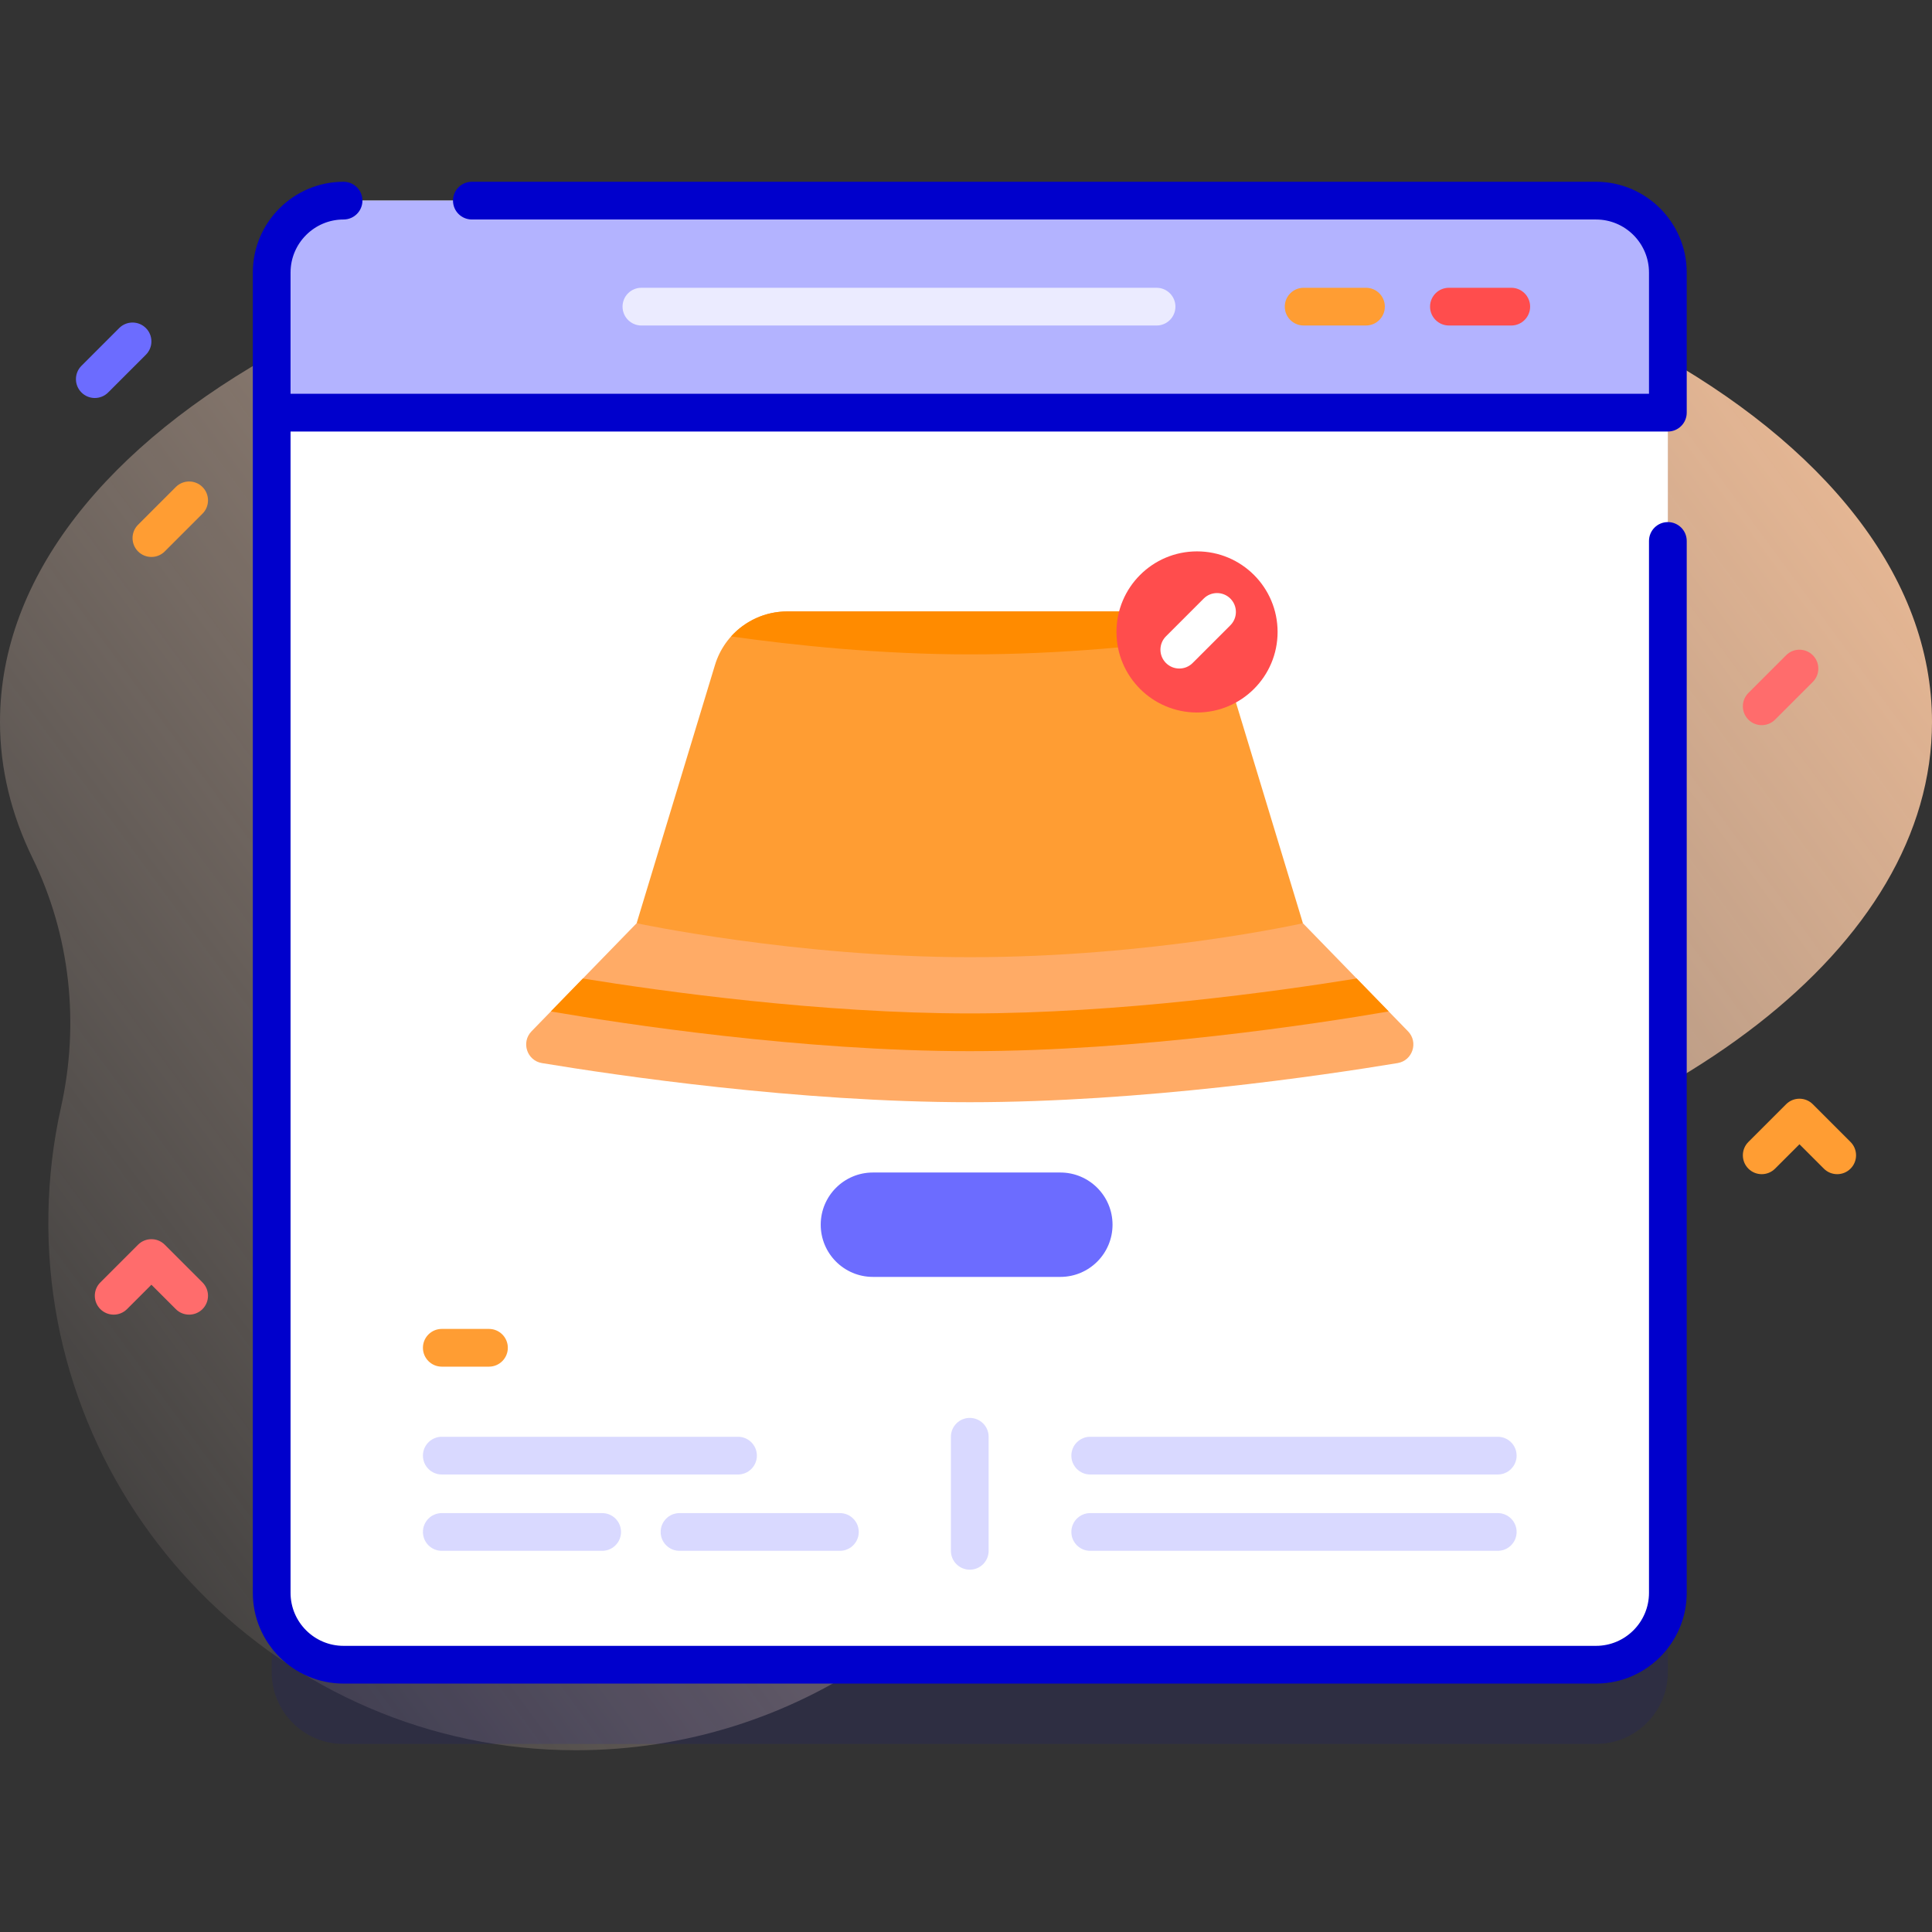 <svg id="Capa_1" enable-background="new 0 0 512 512" height="512" viewBox="0 0 512 512" width="512" xmlns="http://www.w3.org/2000/svg" xmlns:xlink="http://www.w3.org/1999/xlink"><rect x="0" y="0" width="512" height="512" fill="#333333" stroke="none"/><linearGradient id="SVGID_1_" gradientUnits="userSpaceOnUse" x1="508.537" x2="-41.463" y1="5.8" y2="409.8"><stop offset=".002" stop-color="#ffc599"/><stop offset=".992" stop-color="#ffe8dc" stop-opacity="0"/></linearGradient><path d="m512 191.303c0-77.209-114.615-139.799-256-139.799s-256 62.59-256 139.799c0 12.48 2.999 24.577 8.62 36.089 10.007 20.491 12.502 43.828 7.537 66.086-2.036 9.127-3.179 18.59-3.333 28.294-1.235 77.812 61.961 142.061 139.782 142.06 58.443 0 108.503-35.865 129.385-86.785 11.468-27.964 35.565-48.919 65.155-55.077 96.38-20.057 164.854-70.992 164.854-130.667z" fill="url(#SVGID_1_)"/><path d="m422.952 462.168h-331.904c-10.52 0-19.048-8.528-19.048-19.048v-349.904c0-10.52 8.528-19.048 19.048-19.048h331.905c10.52 0 19.048 8.528 19.048 19.048v349.904c-.001 10.52-8.529 19.048-19.049 19.048z" fill="#00c" opacity=".1"/><path d="m422.952 441.168h-331.904c-10.52 0-19.048-8.528-19.048-19.048v-349.904c0-10.52 8.528-19.048 19.048-19.048h331.905c10.52 0 19.048 8.528 19.048 19.048v349.904c-.001 10.52-8.529 19.048-19.049 19.048z" fill="#fff"/><path d="m442 109.358v-37.142c0-10.52-8.528-19.048-19.048-19.048h-331.904c-10.52 0-19.048 8.528-19.048 19.048v37.143h370z" fill="#b3b3ff"/><path d="m442 114.358c2.762 0 5-2.239 5-5v-37.142c0-13.26-10.788-24.048-24.048-24.048h-297.904c-2.762 0-5 2.239-5 5s2.238 5 5 5h297.904c7.746 0 14.048 6.302 14.048 14.048v32.143h-360v-32.143c0-7.746 6.302-14.048 14.048-14.048 2.762 0 5-2.239 5-5s-2.238-5-5-5c-13.26 0-24.048 10.788-24.048 24.048v349.904c0 13.26 10.788 24.048 24.048 24.048h331.904c13.26 0 24.048-10.788 24.048-24.048v-278.761c0-2.761-2.238-5-5-5s-5 2.239-5 5v278.761c0 7.746-6.302 14.048-14.048 14.048h-331.904c-7.746 0-14.048-6.302-14.048-14.048v-307.762z" fill="#00c"/><path d="m400.5 86.263h-16.52c-2.762 0-5-2.239-5-5s2.238-5 5-5h16.52c2.762 0 5 2.239 5 5s-2.238 5-5 5z" fill="#ff4d4d"/><path d="m362 86.263h-16.52c-2.762 0-5-2.239-5-5s2.238-5 5-5h16.52c2.762 0 5 2.239 5 5s-2.238 5-5 5z" fill="#ff9d33"/><path d="m306.5 86.263h-136.52c-2.762 0-5-2.239-5-5s2.238-5 5-5h136.52c2.762 0 5 2.239 5 5s-2.238 5-5 5z" fill="#ebebff"/><g fill="#d9d9ff"><path d="m257 415.984c-2.762 0-5-2.239-5-5v-30.226c0-2.761 2.238-5 5-5s5 2.239 5 5v30.226c0 2.762-2.238 5-5 5z"/><path d="m159.58 410.985h-42.5c-2.762 0-5-2.239-5-5s2.238-5 5-5h42.5c2.762 0 5 2.239 5 5s-2.238 5-5 5z"/><path d="m222.58 410.985h-42.5c-2.762 0-5-2.239-5-5s2.238-5 5-5h42.5c2.762 0 5 2.239 5 5s-2.238 5-5 5z"/><path d="m195.58 390.758h-78.5c-2.762 0-5-2.239-5-5s2.238-5 5-5h78.5c2.762 0 5 2.239 5 5s-2.238 5-5 5z"/><path d="m396.92 410.985h-108c-2.762 0-5-2.239-5-5s2.238-5 5-5h108c2.762 0 5 2.239 5 5s-2.238 5-5 5z"/><path d="m396.92 390.758h-108c-2.762 0-5-2.239-5-5s2.238-5 5-5h108c2.762 0 5 2.239 5 5s-2.238 5-5 5z"/></g><path d="m129.58 362.178h-12.5c-2.762 0-5-2.239-5-5s2.238-5 5-5h12.5c2.762 0 5 2.239 5 5s-2.238 5-5 5z" fill="#ff9d33"/><path d="m217.5 324.56c0 7.64 6.193 13.833 13.833 13.833h49.667c7.64 0 13.833-6.193 13.833-13.833 0-7.64-6.193-13.833-13.833-13.833h-49.667c-7.639 0-13.833 6.194-13.833 13.833z" fill="#6c6cff"/><path d="m370.38 281.728c-19.81 3.28-67.9 10.37-113.38 10.37s-93.57-7.09-113.38-10.37c-3.98-.66-5.57-5.53-2.76-8.42l27.85-28.64h176.58l27.85 28.64c2.81 2.89 1.22 7.76-2.76 8.42z" fill="#ffab66"/><path d="m189.477 176.232-20.764 68.436s42.286 9 88.286 9c48.27 0 88.286-9 88.286-9l-20.764-68.436c-2.558-8.43-10.329-14.193-19.139-14.193h-96.768c-8.807-.001-16.579 5.763-19.137 14.193z" fill="#ff9d33"/><path d="m320.34 168.768c-16.12 2.3-38.65 4.65-63.34 4.65-23.88 0-46.76-2.43-63.25-4.76 3.71-4.12 9.07-6.62 14.87-6.62h96.76c5.86 0 11.26 2.55 14.96 6.73z" fill="#ff8b00"/><path d="m368 268.018c-.16.05-.32.08-.48.11-18.34 3.14-65.83 10.44-110.52 10.44s-92.18-7.3-110.52-10.44c-.16-.03-.32-.06-.48-.11l8.47-8.7c21.18 3.43 63.03 9.25 102.53 9.25s81.35-5.82 102.53-9.25z" fill="#ff8b00"/><circle cx="317.225" cy="167.47" fill="#ff4d4d" r="21.35"/><path d="m312.527 177.168c-1.279 0-2.56-.488-3.535-1.464-1.953-1.953-1.953-5.119 0-7.071l10-10c1.951-1.952 5.119-1.952 7.07 0 1.953 1.953 1.953 5.119 0 7.071l-10 10c-.975.976-2.255 1.464-3.535 1.464z" fill="#fff"/><path d="m40.125 147.599c-1.279 0-2.56-.488-3.535-1.464-1.953-1.953-1.953-5.119 0-7.071l10-10c1.951-1.952 5.119-1.952 7.07 0 1.953 1.953 1.953 5.119 0 7.071l-10 10c-.975.976-2.256 1.464-3.535 1.464z" fill="#ff9d33"/><path d="m466.875 192.178c-1.279 0-2.56-.488-3.535-1.464-1.953-1.953-1.953-5.119 0-7.071l10-10c1.951-1.952 5.119-1.952 7.07 0 1.953 1.953 1.953 5.119 0 7.071l-10 10c-.975.976-2.256 1.464-3.535 1.464z" fill="#ff6c6c"/><path d="m50.125 348.394c-1.279 0-2.56-.488-3.535-1.464l-6.465-6.464-6.465 6.464c-1.951 1.952-5.119 1.952-7.07 0-1.953-1.953-1.953-5.119 0-7.071l10-10c1.951-1.952 5.119-1.952 7.07 0l10 10c1.953 1.953 1.953 5.119 0 7.071-.975.975-2.256 1.464-3.535 1.464z" fill="#ff6c6c"/><path d="m486.875 311.168c-1.279 0-2.56-.488-3.535-1.464l-6.465-6.464-6.465 6.464c-1.951 1.952-5.119 1.952-7.07 0-1.953-1.953-1.953-5.119 0-7.071l10-10c1.951-1.952 5.119-1.952 7.07 0l10 10c1.953 1.953 1.953 5.119 0 7.071-.975.976-2.256 1.464-3.535 1.464z" fill="#ff9d33"/><path d="m25.125 105.475c-1.279 0-2.56-.488-3.535-1.464-1.953-1.953-1.953-5.119 0-7.071l10-10c1.951-1.952 5.119-1.952 7.07 0 1.953 1.953 1.953 5.119 0 7.071l-10 10c-.975.975-2.256 1.464-3.535 1.464z" fill="#6c6cff"/></svg>